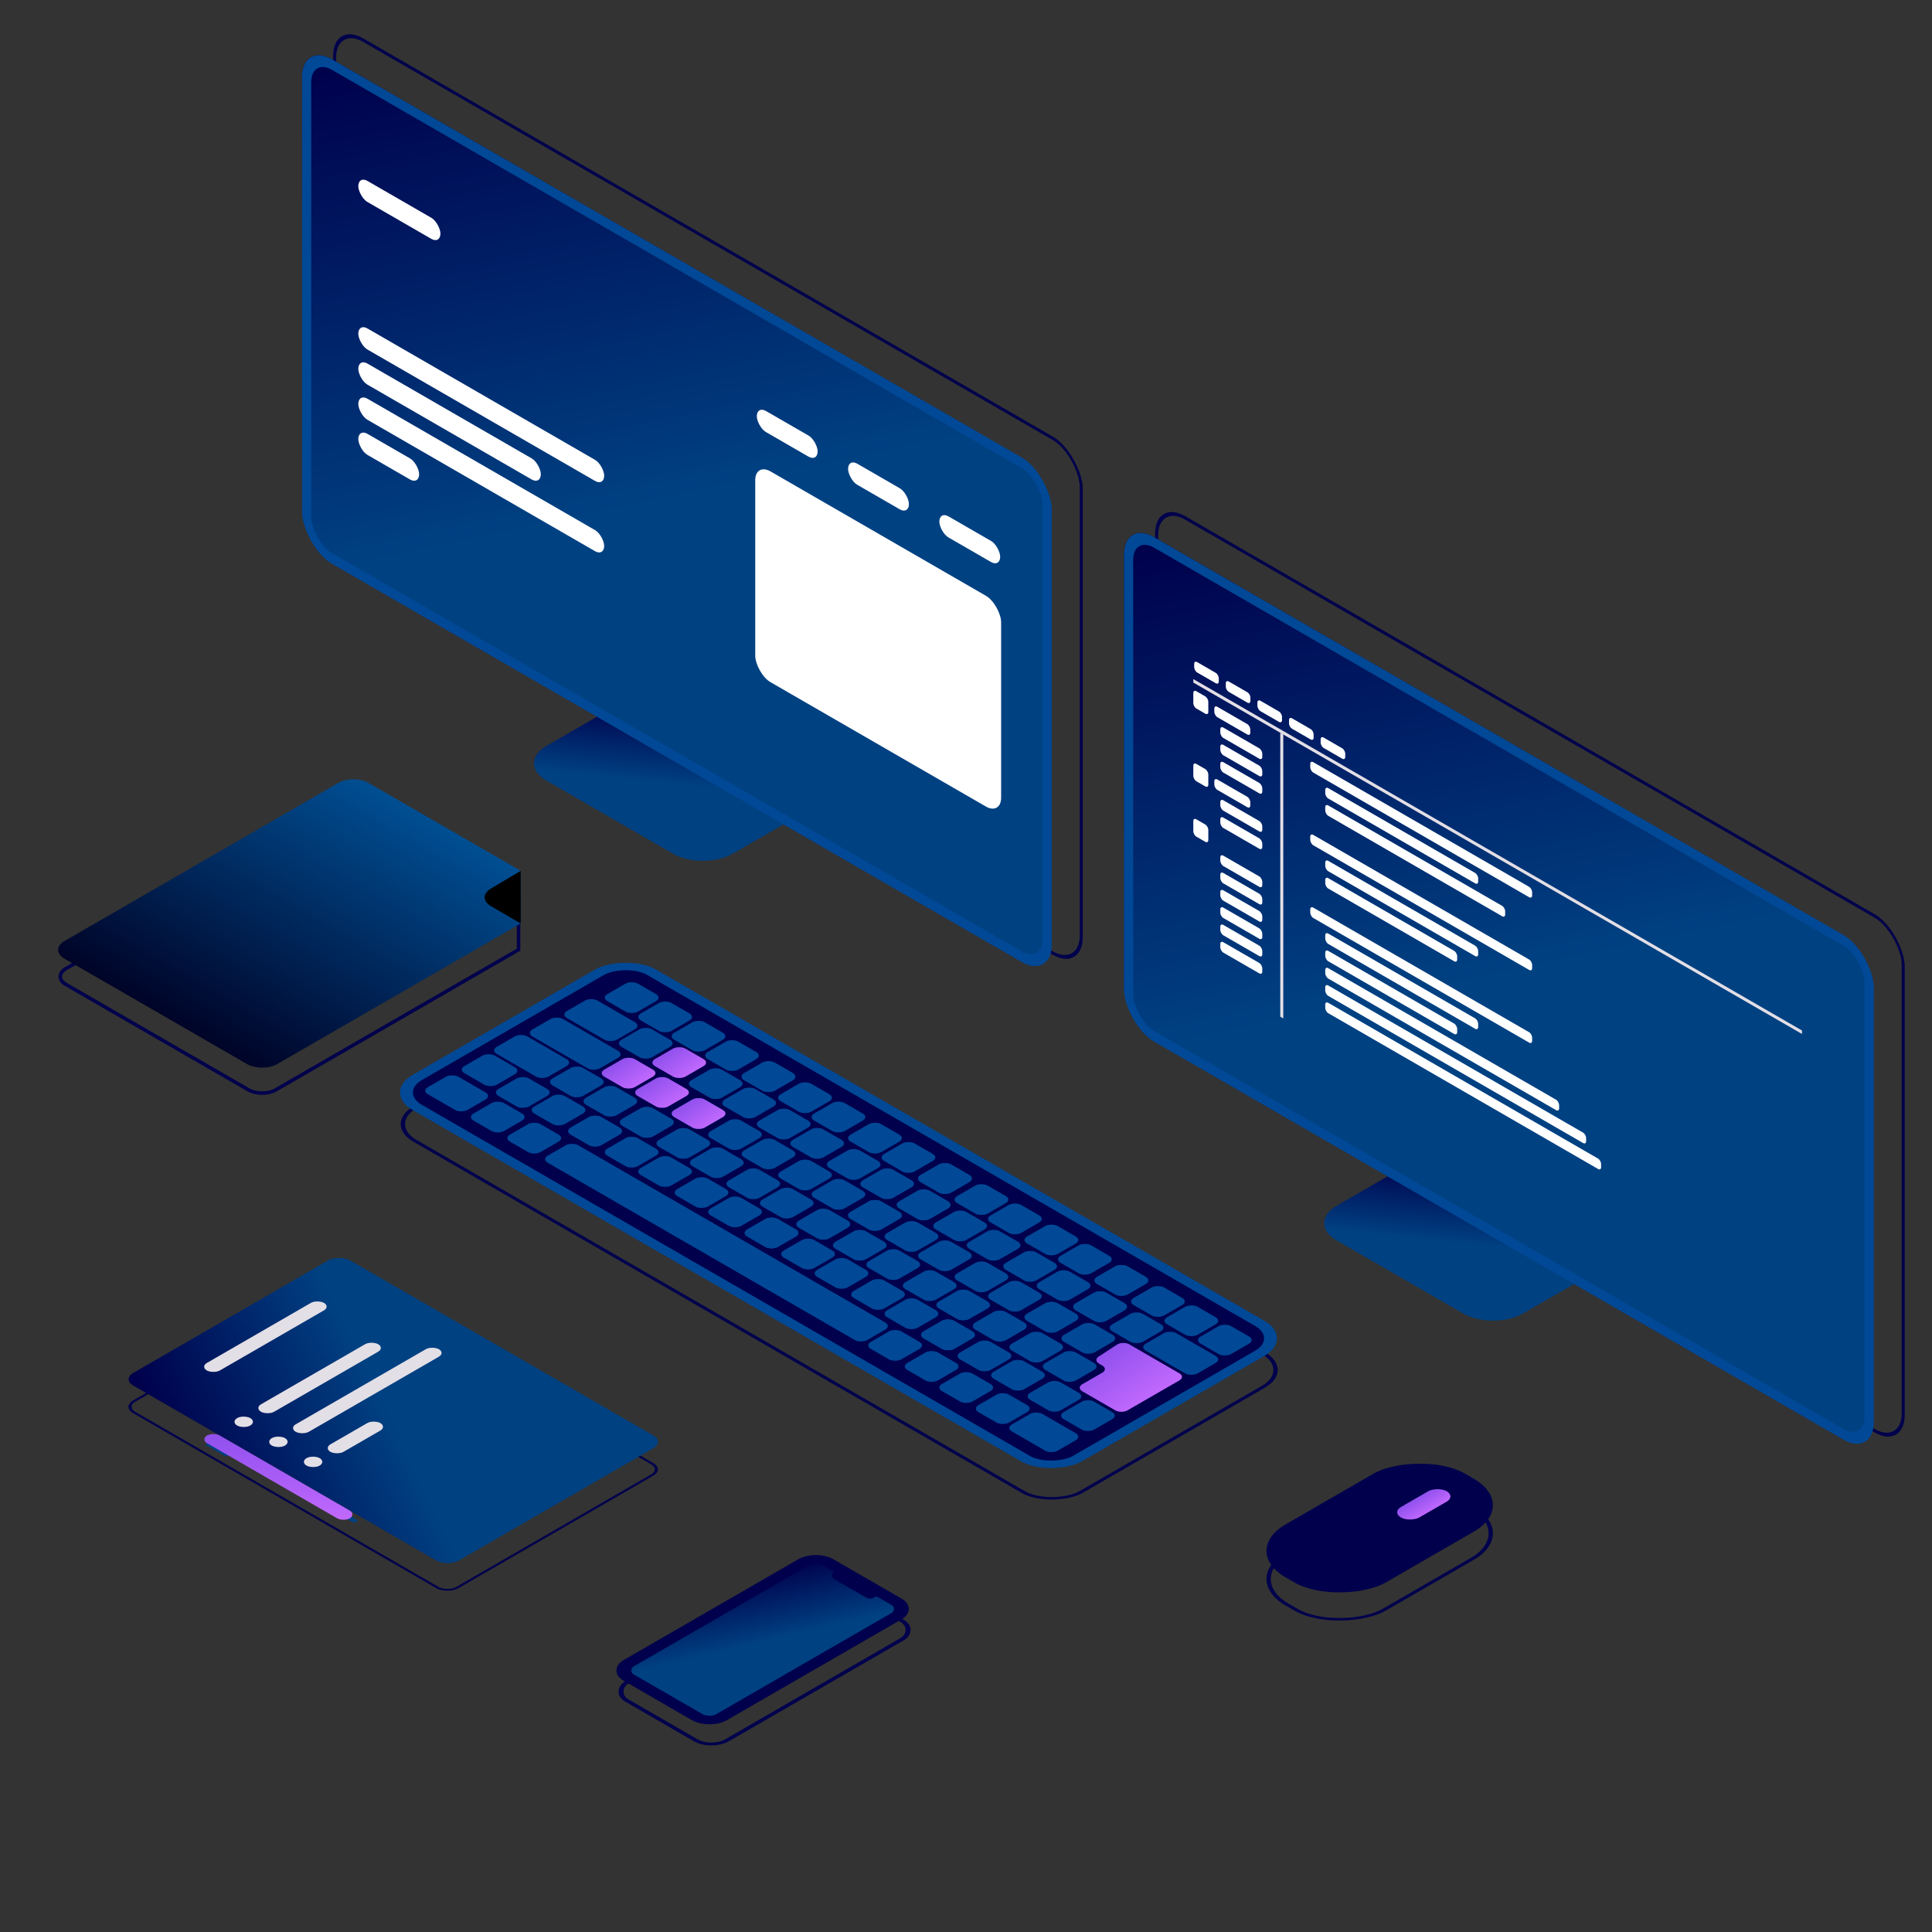 <svg width="550" height="550" viewBox="0 0 550 550" fill="none" xmlns="http://www.w3.org/2000/svg">
<rect x="0" y="0" width="550" height="550" fill="#333333" stroke="none"/>
<rect x="0.427" y="0.739" width="245.426" height="146.538" rx="9.364" transform="matrix(0.866 0.5 -2.20305e-08 1 328.897 141.787)" stroke="#00004C" stroke-width="0.986"/>
<path d="M403.63 329.902L456.726 360.556L433.592 373.913C428.877 376.635 421.234 376.635 416.52 373.913L380.496 353.114C375.782 350.393 375.782 345.98 380.496 343.258L403.63 329.902Z" fill="url(#paint0_linear_117_95)"/>
<g clip-path="url(#clip0_117_95)">
<rect width="246.411" height="143.579" rx="9.856" transform="matrix(0.866 0.5 -2.20305e-08 1 320 147.981)" fill="url(#paint1_linear_117_95)"/>
<line y1="-0.493" x2="80.823" y2="-0.493" transform="matrix(1.52141e-08 1 -0.866 -0.5 364.467 208.599)" stroke="#E3DFE6" stroke-width="0.986"/>
<line y1="-0.493" x2="200.086" y2="-0.493" transform="matrix(0.866 0.5 -9.77409e-08 1 339.713 194.307)" stroke="#E3DFE6" stroke-width="0.986"/>
<rect width="4.928" height="4.928" rx="0.986" transform="matrix(0.866 0.5 -2.20305e-08 1 339.713 196.278)" fill="white"/>
<rect width="4.928" height="4.928" rx="0.986" transform="matrix(0.866 0.5 -2.20305e-08 1 339.713 216.977)" fill="white"/>
<rect width="4.928" height="4.928" rx="0.986" transform="matrix(0.866 0.5 -2.20305e-08 1 339.713 232.747)" fill="white"/>
<rect width="13.799" height="2.957" rx="0.986" transform="matrix(0.866 0.5 -2.20305e-08 1 347.396 206.627)" fill="white"/>
<rect width="72.938" height="2.957" rx="0.986" transform="matrix(0.866 0.5 -2.20305e-08 1 373.003 216.484)" fill="white"/>
<rect width="8.083" height="2.957" rx="0.986" transform="matrix(0.866 0.5 -2.20305e-08 1 339.96 188)" fill="white"/>
<path d="M348.96 194.507C348.96 193.963 349.342 193.742 349.814 194.014L355.107 197.07C355.578 197.342 355.96 198.004 355.96 198.548L355.96 199.534C355.96 200.078 355.578 200.299 355.107 200.027L349.814 196.971C349.342 196.699 348.96 196.037 348.96 195.493L348.96 194.507Z" fill="white"/>
<path d="M366.96 204.986C366.96 204.441 367.342 204.221 367.814 204.493L373.107 207.549C373.578 207.821 373.96 208.483 373.96 209.027L373.96 210.013C373.96 210.557 373.578 210.778 373.107 210.505L367.814 207.45C367.342 207.177 366.96 206.516 366.96 205.971L366.96 204.986Z" fill="white"/>
<rect width="8.083" height="2.957" rx="0.986" transform="matrix(0.866 0.5 -2.20305e-08 1 357.96 199)" fill="white"/>
<rect width="8.083" height="2.957" rx="0.986" transform="matrix(0.866 0.5 -2.20305e-08 1 375.96 209.478)" fill="white"/>
<rect width="72.938" height="2.957" rx="0.986" transform="matrix(0.866 0.5 -2.20305e-08 1 373.003 237.182)" fill="white"/>
<rect width="72.938" height="2.957" rx="0.986" transform="matrix(0.866 0.5 -2.20305e-08 1 373.003 257.881)" fill="white"/>
<rect width="50.268" height="2.957" rx="0.986" transform="matrix(0.866 0.5 -2.20305e-08 1 377.271 223.876)" fill="white"/>
<rect width="50.268" height="2.957" rx="0.986" transform="matrix(0.866 0.5 -2.20305e-08 1 377.271 244.575)" fill="white"/>
<rect width="50.268" height="2.957" rx="0.986" transform="matrix(0.866 0.5 -2.20305e-08 1 377.271 265.273)" fill="white"/>
<rect width="59.139" height="2.957" rx="0.986" transform="matrix(0.866 0.5 -2.20305e-08 1 377.271 228.804)" fill="white"/>
<rect width="43.368" height="2.957" rx="0.986" transform="matrix(0.866 0.5 -2.20305e-08 1 377.271 249.503)" fill="white"/>
<rect width="43.368" height="2.957" rx="0.986" transform="matrix(0.866 0.5 -2.20305e-08 1 377.271 270.202)" fill="white"/>
<rect width="76.88" height="2.957" rx="0.986" transform="matrix(0.866 0.5 -2.20305e-08 1 377.271 275.13)" fill="white"/>
<rect width="85.751" height="2.957" rx="0.986" transform="matrix(0.866 0.5 -2.20305e-08 1 377.271 280.058)" fill="white"/>
<rect width="90.679" height="2.957" rx="0.986" transform="matrix(0.866 0.5 -2.20305e-08 1 377.271 284.986)" fill="white"/>
<rect width="13.799" height="2.957" rx="0.986" transform="matrix(0.866 0.5 -2.20305e-08 1 347.396 227.326)" fill="white"/>
<rect width="13.799" height="2.957" rx="0.986" transform="matrix(0.866 0.5 -2.20305e-08 1 347.396 243.096)" fill="white"/>
<rect width="13.799" height="2.957" rx="0.986" transform="matrix(0.866 0.5 -2.20305e-08 1 347.396 257.881)" fill="white"/>
<rect width="13.799" height="2.957" rx="0.986" transform="matrix(0.866 0.5 -2.20305e-08 1 347.396 211.556)" fill="white"/>
<rect width="13.799" height="2.957" rx="0.986" transform="matrix(0.866 0.5 -2.20305e-08 1 347.396 232.254)" fill="white"/>
<rect width="13.799" height="2.957" rx="0.986" transform="matrix(0.866 0.5 -2.20305e-08 1 347.396 248.025)" fill="white"/>
<rect width="13.799" height="2.957" rx="0.986" transform="matrix(0.866 0.5 -2.20305e-08 1 347.396 262.809)" fill="white"/>
<rect width="13.799" height="2.957" rx="0.986" transform="matrix(0.866 0.5 -2.20305e-08 1 347.396 252.953)" fill="white"/>
<rect width="13.799" height="2.957" rx="0.986" transform="matrix(0.866 0.5 -2.20305e-08 1 347.396 267.737)" fill="white"/>
<rect width="13.799" height="2.957" rx="0.986" transform="matrix(0.866 0.5 -2.20305e-08 1 347.396 216.484)" fill="white"/>
<rect width="11.828" height="2.957" rx="0.986" transform="matrix(0.866 0.5 -2.20305e-08 1 345.688 200.714)" fill="white"/>
<rect width="11.828" height="2.957" rx="0.986" transform="matrix(0.866 0.5 -2.20305e-08 1 345.688 221.412)" fill="white"/>
</g>
<rect x="1.299" y="2.25" width="243.411" height="140.579" rx="8.356" transform="matrix(0.866 0.5 -2.20305e-08 1 320.174 147.332)" stroke="#014896" stroke-width="3"/>
<rect x="0.427" y="0.739" width="245.426" height="146.538" rx="9.364" transform="matrix(0.866 0.5 -2.20305e-08 1 94.896 5.787)" stroke="#00004C" stroke-width="0.986"/>
<path d="M178.67 199L231.765 229.655L208.632 243.011C203.917 245.733 196.274 245.733 191.56 243.011L155.536 222.213C150.822 219.491 150.822 215.078 155.536 212.356L178.67 199Z" fill="url(#paint2_linear_117_95)"/>
<g clip-path="url(#clip1_117_95)">
<rect width="246.411" height="143.579" rx="9.856" transform="matrix(0.866 0.5 -2.20305e-08 1 86 11.981)" fill="url(#paint3_linear_117_95)"/>
<rect width="80.829" height="60" rx="5" transform="matrix(0.866 0.5 -2.20305e-08 1 215 131.691)" fill="white"/>
<rect width="80.829" height="6" rx="3" transform="matrix(0.866 0.5 -2.20305e-08 1 102 92)" fill="white"/>
<rect width="27" height="6" rx="3" transform="matrix(0.866 0.5 -2.20305e-08 1 102 50)" fill="white"/>
<rect width="20" height="6" rx="3" transform="matrix(0.866 0.5 -2.20305e-08 1 215.449 115.5)" fill="white"/>
<rect width="20" height="6" rx="3" transform="matrix(0.866 0.5 -2.20305e-08 1 241.43 130.5)" fill="white"/>
<rect width="20" height="6" rx="3" transform="matrix(0.866 0.5 -2.20305e-08 1 267.411 145.5)" fill="white"/>
<rect width="20" height="6" rx="3" transform="matrix(0.866 0.5 -2.20305e-08 1 102 122)" fill="white"/>
<rect width="60" height="6" rx="3" transform="matrix(0.866 0.5 -2.20305e-08 1 102 102)" fill="white"/>
<rect width="80.829" height="6" rx="3" transform="matrix(0.866 0.5 -2.20305e-08 1 102 112)" fill="white"/>
</g>
<rect x="1.299" y="2.25" width="243.411" height="140.579" rx="8.356" transform="matrix(0.866 0.5 -2.20305e-08 1 86.174 11.332)" stroke="#014896" stroke-width="3"/>
<rect x="0.617" width="70.565" height="106.204" rx="3.208" transform="matrix(0.866 -0.5 0.866 0.5 34.851 400.788)" stroke="#00004D" stroke-width="0.713"/>
<rect width="71.278" height="106.917" rx="3.564" transform="matrix(0.866 -0.5 0.866 0.5 34.812 392.639)" fill="url(#paint4_linear_117_95)"/>
<rect width="38.49" height="4.277" rx="2.138" transform="matrix(0.866 -0.5 0.866 0.5 57.035 389.075)" fill="#E3DFE6"/>
<rect width="38.49" height="4.277" rx="2.138" transform="matrix(0.866 -0.5 0.866 0.5 72.467 400.836)" fill="#E3DFE6"/>
<rect width="47.044" height="4.277" rx="2.138" transform="matrix(0.866 -0.5 0.866 0.5 82.343 406.538)" fill="#E3DFE6"/>
<rect width="1.426" height="7.128" rx="0.713" transform="matrix(0.866 -0.5 0.866 0.5 58.269 411.171)" fill="#004182"/>
<rect width="1.426" height="7.128" rx="0.713" transform="matrix(0.866 -0.5 0.866 0.5 94.689 430.06)" fill="#004182"/>
<rect width="47.044" height="4.277" rx="2.138" transform="matrix(-0.866 -0.5 0.866 -0.5 97.775 433.268)" fill="url(#paint5_linear_117_95)"/>
<rect width="16.394" height="4.277" rx="2.138" transform="matrix(0.866 -0.5 0.866 0.5 92.22 412.24)" fill="#E3DFE6"/>
<rect width="4.277" height="4.277" rx="2.138" transform="matrix(0.866 -0.5 0.866 0.5 65.677 404.756)" fill="#E3DFE6"/>
<rect width="4.277" height="4.277" rx="2.138" transform="matrix(0.866 -0.5 0.866 0.5 75.553 410.458)" fill="#E3DFE6"/>
<rect width="4.277" height="4.277" rx="2.138" transform="matrix(0.866 -0.5 0.866 0.5 85.43 416.161)" fill="#E3DFE6"/>
<rect x="-3.42999e-08" y="0.575" width="32.93" height="67.904" rx="5.179" transform="matrix(0.866 0.5 -0.866 0.5 233.302 447.288)" stroke="#00004D" stroke-width="1.151"/>
<rect x="-1.029e-07" y="1.726" width="30.628" height="65.602" rx="4.028" transform="matrix(0.866 0.5 -0.866 0.5 233.739 441.863)" fill="url(#paint6_linear_117_95)" stroke="#00004D" stroke-width="3.453"/>
<path d="M237.694 449.671C236.556 449.014 236.556 447.949 237.694 447.291L237.999 447.115L250.033 454.063L248.697 454.834C248.128 455.163 247.205 455.163 246.636 454.834L237.694 449.671Z" fill="#00004D"/>
<rect width="33" height="59" rx="15" transform="matrix(-0.866 -0.5 -0.866 0.5 432.602 428.5)" fill="#00004D"/>
<rect x="-0.866" width="32" height="58" rx="14.5" transform="matrix(-0.866 -0.5 -0.866 0.5 430.986 436.067)" stroke="#00004D"/>
<rect width="6" height="15" rx="3" transform="matrix(-0.866 -0.5 -0.866 0.5 414.416 426)" fill="url(#paint7_linear_117_95)"/>
<rect x="-0.866" width="219" height="79" rx="9.5" transform="matrix(-0.866 -0.5 -0.866 0.5 367.192 389.567)" stroke="#00004D"/>
<rect x="-2.598" width="217" height="77" rx="8.5" transform="matrix(-0.866 -0.5 -0.866 0.5 363.754 379.701)" fill="#00004D" stroke="#014896" stroke-width="3"/>
<rect width="10" height="10" rx="2" transform="matrix(-0.866 -0.5 -0.866 0.5 308.846 397.5)" fill="#014896"/>
<path d="M335.762 392.96C336.718 392.408 336.718 391.513 335.762 390.96L324.621 384.528L321.548 382.732C320.551 382.149 318.908 382.175 317.969 382.789L312.725 386.217C311.889 386.763 311.91 387.587 312.773 388.12L313.874 388.799C314.776 389.356 314.751 390.226 313.817 390.765L308.097 394.068C307.14 394.62 307.14 395.515 308.097 396.068L317.506 401.5C318.463 402.052 320.014 402.052 320.97 401.5L335.762 392.96Z" fill="url(#paint8_linear_117_95)"/>
<rect width="10" height="10" rx="2" transform="matrix(-0.866 -0.5 -0.866 0.5 357.343 381.5)" fill="#014896"/>
<rect width="10" height="10" rx="2" transform="matrix(-0.866 -0.5 -0.866 0.5 208.387 339.5)" fill="#014896"/>
<rect width="10" height="10" rx="2" transform="matrix(-0.866 -0.5 -0.866 0.5 223.11 337)" fill="#014896"/>
<rect width="10" height="10" rx="2" transform="matrix(-0.866 -0.5 -0.866 0.5 237.832 334.5)" fill="#014896"/>
<rect width="10" height="10" rx="2" transform="matrix(-0.866 -0.5 -0.866 0.5 251.688 331.5)" fill="#014896"/>
<rect width="10" height="10" rx="2" transform="matrix(-0.866 -0.5 -0.866 0.5 212.409 308.5)" fill="#014896"/>
<rect width="10" height="10" rx="2" transform="matrix(-0.866 -0.5 -0.866 0.5 257.751 324)" fill="#014896"/>
<rect width="10" height="10" rx="2" transform="matrix(-0.866 -0.5 -0.866 0.5 258.617 368.5)" fill="#014896"/>
<rect width="10" height="10" rx="2" transform="matrix(-0.866 -0.5 -0.866 0.5 273.339 366)" fill="#014896"/>
<rect width="10" height="10" rx="2" transform="matrix(-0.866 -0.5 -0.866 0.5 288.061 363.5)" fill="#014896"/>
<rect width="10" height="10" rx="2" transform="matrix(-0.866 -0.5 -0.866 0.5 301.918 360.5)" fill="#014896"/>
<rect width="10" height="10" rx="2" transform="matrix(-0.866 -0.5 -0.866 0.5 307.98 353)" fill="#014896"/>
<rect width="10.62" height="10" rx="2" transform="matrix(-0.866 -0.5 -0.866 0.5 148.302 304.81)" fill="#014896"/>
<rect width="10" height="10" rx="2" transform="matrix(-0.866 -0.5 -0.866 0.5 172.88 308)" fill="#014896"/>
<rect width="10" height="10" rx="2" transform="matrix(-0.866 -0.5 -0.866 0.5 187.602 305.5)" fill="url(#paint9_linear_117_95)"/>
<rect width="22.15" height="10" rx="2" transform="matrix(-0.866 -0.5 -0.866 0.5 177.674 300.147)" fill="#014896"/>
<rect width="10" height="10" rx="2" transform="matrix(-0.866 -0.5 -0.866 0.5 207.521 295)" fill="#014896"/>
<rect width="10" height="10" rx="2" transform="matrix(-0.866 -0.5 -0.866 0.5 188.49 284)" fill="#014896"/>
<rect width="10" height="10" rx="2" transform="matrix(-0.866 -0.5 -0.866 0.5 318.372 403)" fill="#014896"/>
<rect width="10" height="10" rx="2" transform="matrix(-0.866 -0.5 -0.866 0.5 217.913 345)" fill="#014896"/>
<rect width="10" height="10" rx="2" transform="matrix(-0.866 -0.5 -0.866 0.5 232.636 342.5)" fill="#014896"/>
<rect width="10" height="10" rx="2" transform="matrix(-0.866 -0.5 -0.866 0.5 247.358 340)" fill="#014896"/>
<rect width="10" height="10" rx="2" transform="matrix(-0.866 -0.5 -0.866 0.5 261.215 337)" fill="#014896"/>
<rect width="10" height="10" rx="2" transform="matrix(-0.866 -0.5 -0.866 0.5 221.935 314)" fill="#014896"/>
<rect width="10" height="10" rx="2" transform="matrix(-0.866 -0.5 -0.866 0.5 267.277 329.5)" fill="#014896"/>
<rect width="10" height="10" rx="2" transform="matrix(-0.866 -0.5 -0.866 0.5 268.143 374)" fill="#014896"/>
<rect width="10" height="10" rx="2" transform="matrix(-0.866 -0.5 -0.866 0.5 282.865 371.5)" fill="#014896"/>
<rect width="10" height="10" rx="2" transform="matrix(-0.866 -0.5 -0.866 0.5 297.588 369)" fill="#014896"/>
<rect width="10" height="10" rx="2" transform="matrix(-0.866 -0.5 -0.866 0.5 311.444 366)" fill="#014896"/>
<rect width="10" height="10" rx="2" transform="matrix(-0.866 -0.5 -0.866 0.5 317.506 358.5)" fill="#014896"/>
<rect width="10" height="10" rx="2" transform="matrix(-0.866 -0.5 -0.866 0.5 167.684 316)" fill="#014896"/>
<rect width="10" height="10" rx="2" transform="matrix(-0.866 -0.5 -0.866 0.5 157.49 311)" fill="#014896"/>
<rect width="10" height="10" rx="2" transform="matrix(-0.866 -0.5 -0.866 0.5 182.406 313.5)" fill="#014896"/>
<rect width="16.967" height="10" rx="2" transform="matrix(-0.866 -0.5 -0.866 0.5 163.017 302.5)" fill="#014896"/>
<rect width="10" height="10" rx="2" transform="matrix(-0.866 -0.5 -0.866 0.5 197.129 311)" fill="url(#paint10_linear_117_95)"/>
<rect width="10" height="10" rx="2" transform="matrix(-0.866 -0.5 -0.866 0.5 217.047 300.5)" fill="#014896"/>
<rect width="10" height="10" rx="2" transform="matrix(-0.866 -0.5 -0.866 0.5 198.017 289.5)" fill="#014896"/>
<rect width="15" height="10" rx="2" transform="matrix(-0.866 -0.5 -0.866 0.5 307.98 409)" fill="#014896"/>
<rect width="10" height="10" rx="2" transform="matrix(-0.866 -0.5 -0.866 0.5 294.124 401)" fill="#014896"/>
<rect width="10" height="10" rx="2" transform="matrix(-0.866 -0.5 -0.866 0.5 283.731 395)" fill="#014896"/>
<rect width="10" height="10" rx="2" transform="matrix(-0.866 -0.5 -0.866 0.5 273.883 389)" fill="#014896"/>
<rect width="10" height="10" rx="2" transform="matrix(-0.866 -0.5 -0.866 0.5 263.49 383)" fill="#014896"/>
<rect width="10" height="10" rx="2" transform="matrix(-0.866 -0.5 -0.866 0.5 160.756 324)" fill="#014896"/>
<rect width="10" height="10" rx="2" transform="matrix(-0.866 -0.5 -0.866 0.5 150.363 318)" fill="#014896"/>
<rect width="13" height="10" rx="2" transform="matrix(-0.866 -0.5 -0.866 0.5 139.971 312)" fill="#014896"/>
<rect width="105" height="10" rx="2" transform="matrix(-0.866 -0.5 -0.866 0.5 253.763 377.5)" fill="#014896"/>
<rect width="10" height="10" rx="2" transform="matrix(-0.866 -0.5 -0.866 0.5 298.454 391.5)" fill="#014896"/>
<rect width="10" height="10" rx="2" transform="matrix(-0.866 -0.5 -0.866 0.5 313.176 389)" fill="#014896"/>
<rect width="17" height="10" rx="2" transform="matrix(-0.866 -0.5 -0.866 0.5 347.817 387)" fill="#014896"/>
<rect width="10" height="10" rx="2" transform="matrix(-0.866 -0.5 -0.866 0.5 347.817 376)" fill="#014896"/>
<rect width="10" height="10" rx="2" transform="matrix(-0.866 -0.5 -0.866 0.5 197.995 333.5)" fill="#014896"/>
<rect width="10" height="10" rx="2" transform="matrix(-0.866 -0.5 -0.866 0.5 212.717 331)" fill="#014896"/>
<rect width="10" height="10" rx="2" transform="matrix(-0.866 -0.5 -0.866 0.5 227.44 328.5)" fill="#014896"/>
<rect width="10" height="10" rx="2" transform="matrix(-0.866 -0.5 -0.866 0.5 241.296 325.5)" fill="#014896"/>
<rect width="10" height="10" rx="2" transform="matrix(-0.866 -0.5 -0.866 0.5 202.017 302.5)" fill="url(#paint11_linear_117_95)"/>
<rect width="10" height="10" rx="2" transform="matrix(-0.866 -0.5 -0.866 0.5 247.358 318)" fill="#014896"/>
<rect width="10" height="10" rx="2" transform="matrix(-0.866 -0.5 -0.866 0.5 248.224 362.5)" fill="#014896"/>
<rect width="10" height="10" rx="2" transform="matrix(-0.866 -0.5 -0.866 0.5 262.947 360)" fill="#014896"/>
<rect width="10" height="10" rx="2" transform="matrix(-0.866 -0.5 -0.866 0.5 277.669 357.5)" fill="#014896"/>
<rect width="10" height="10" rx="2" transform="matrix(-0.866 -0.5 -0.866 0.5 291.526 354.5)" fill="#014896"/>
<rect width="10" height="10" rx="2" transform="matrix(-0.866 -0.5 -0.866 0.5 297.588 347)" fill="#014896"/>
<rect width="10" height="10" rx="2" transform="matrix(-0.866 -0.5 -0.866 0.5 288.927 386)" fill="#014896"/>
<rect width="10" height="10" rx="2" transform="matrix(-0.866 -0.5 -0.866 0.5 303.65 383.5)" fill="#014896"/>
<rect width="10" height="10" rx="2" transform="matrix(-0.866 -0.5 -0.866 0.5 332.229 378)" fill="#014896"/>
<rect width="10" height="10" rx="2" transform="matrix(-0.866 -0.5 -0.866 0.5 338.291 370.5)" fill="#014896"/>
<rect width="10" height="10" rx="2" transform="matrix(-0.866 -0.5 -0.866 0.5 188.469 328)" fill="#014896"/>
<rect width="10" height="10" rx="2" transform="matrix(-0.866 -0.5 -0.866 0.5 203.191 325.5)" fill="#014896"/>
<rect width="10" height="10" rx="2" transform="matrix(-0.866 -0.5 -0.866 0.5 217.913 323)" fill="#014896"/>
<rect width="10" height="10" rx="2" transform="matrix(-0.866 -0.5 -0.866 0.5 231.77 320)" fill="#014896"/>
<rect width="10" height="10" rx="2" transform="matrix(-0.866 -0.5 -0.866 0.5 192.49 297)" fill="#014896"/>
<rect width="16.38" height="10" rx="2" transform="matrix(-0.866 -0.5 -0.866 0.5 182.49 292)" fill="#014896"/>
<rect width="10" height="10" rx="2" transform="matrix(-0.866 -0.5 -0.866 0.5 237.832 312.5)" fill="#014896"/>
<rect width="10" height="10" rx="2" transform="matrix(-0.866 -0.5 -0.866 0.5 238.698 357)" fill="#014896"/>
<rect width="10" height="10" rx="2" transform="matrix(-0.866 -0.5 -0.866 0.5 253.42 354.5)" fill="#014896"/>
<rect width="10" height="10" rx="2" transform="matrix(-0.866 -0.5 -0.866 0.5 268.143 352)" fill="#014896"/>
<rect width="10" height="10" rx="2" transform="matrix(-0.866 -0.5 -0.866 0.5 281.999 349)" fill="#014896"/>
<rect width="10" height="10" rx="2" transform="matrix(-0.866 -0.5 -0.866 0.5 288.061 341.5)" fill="#014896"/>
<rect width="10" height="10" rx="2" transform="matrix(-0.866 -0.5 -0.866 0.5 278.535 380)" fill="#014896"/>
<rect width="10" height="10" rx="2" transform="matrix(-0.866 -0.5 -0.866 0.5 293.258 377.5)" fill="#014896"/>
<rect width="10" height="10" rx="2" transform="matrix(-0.866 -0.5 -0.866 0.5 307.98 375)" fill="#014896"/>
<rect width="10" height="10" rx="2" transform="matrix(-0.866 -0.5 -0.866 0.5 321.836 372)" fill="#014896"/>
<rect width="10" height="10" rx="2" transform="matrix(-0.866 -0.5 -0.866 0.5 327.899 364.5)" fill="#014896"/>
<rect width="10" height="10" rx="2" transform="matrix(-0.866 -0.5 -0.866 0.5 178.076 322)" fill="#014896"/>
<rect width="10" height="10" rx="2" transform="matrix(-0.866 -0.5 -0.866 0.5 192.799 319.5)" fill="#014896"/>
<rect width="10" height="10" rx="2" transform="matrix(-0.866 -0.5 -0.866 0.5 207.521 317)" fill="#014896"/>
<rect width="10" height="10" rx="2" transform="matrix(-0.866 -0.5 -0.866 0.5 227.44 306.5)" fill="#014896"/>
<rect width="10" height="10" rx="2" transform="matrix(-0.866 -0.5 -0.866 0.5 228.306 351)" fill="#014896"/>
<rect width="10" height="10" rx="2" transform="matrix(-0.866 -0.5 -0.866 0.5 243.028 348.5)" fill="#014896"/>
<rect width="10" height="10" rx="2" transform="matrix(-0.866 -0.5 -0.866 0.5 257.751 346)" fill="#014896"/>
<rect width="10" height="10" rx="2" transform="matrix(-0.866 -0.5 -0.866 0.5 271.607 343)" fill="#014896"/>
<rect width="10" height="10" rx="2" transform="matrix(-0.866 -0.5 -0.866 0.5 277.669 335.5)" fill="#014896"/>
<rect width="10" height="10" rx="2" transform="matrix(-0.866 -0.5 -0.866 0.5 278.535 380)" fill="#014896"/>
<rect width="10" height="10" rx="2" transform="matrix(-0.866 -0.5 -0.866 0.5 293.258 377.5)" fill="#014896"/>
<rect width="10" height="10" rx="2" transform="matrix(-0.866 -0.5 -0.866 0.5 307.98 375)" fill="#014896"/>
<rect width="10" height="10" rx="2" transform="matrix(-0.866 -0.5 -0.866 0.5 318.49 381)" fill="#014896"/>
<rect width="10" height="10" rx="2" transform="matrix(-0.866 -0.5 -0.866 0.5 321.836 372)" fill="#014896"/>
<rect width="10" height="10" rx="2" transform="matrix(-0.866 -0.5 -0.866 0.5 327.899 364.5)" fill="#014896"/>
<rect width="10" height="10" rx="2" transform="matrix(-0.866 -0.5 -0.866 0.5 178.076 322)" fill="#014896"/>
<rect width="10" height="10" rx="2" transform="matrix(-0.866 -0.5 -0.866 0.5 192.799 319.5)" fill="#014896"/>
<rect width="10" height="10" rx="2" transform="matrix(-0.866 -0.5 -0.866 0.5 207.521 317)" fill="url(#paint12_linear_117_95)"/>
<rect width="10" height="10" rx="2" transform="matrix(-0.866 -0.5 -0.866 0.5 227.44 306.5)" fill="#014896"/>
<rect width="10" height="10" rx="2" transform="matrix(-0.866 -0.5 -0.866 0.5 228.306 351)" fill="#014896"/>
<rect width="10" height="10" rx="2" transform="matrix(-0.866 -0.5 -0.866 0.5 243.028 348.5)" fill="#014896"/>
<rect width="10" height="10" rx="2" transform="matrix(-0.866 -0.5 -0.866 0.5 257.751 346)" fill="#014896"/>
<rect width="10" height="10" rx="2" transform="matrix(-0.866 -0.5 -0.866 0.5 271.607 343)" fill="#014896"/>
<rect width="10" height="10" rx="2" transform="matrix(-0.866 -0.5 -0.866 0.5 277.669 335.5)" fill="#014896"/>
<path d="M18.763 275.75L96.705 230.75C98.858 229.507 102.347 229.507 104.5 230.75L130.48 245.75L147.622 255.646L147.622 263L147.622 270.354L117.49 287.75L78.519 310.25C76.367 311.493 72.877 311.493 70.725 310.25L18.763 280.25C16.611 279.007 16.611 276.993 18.763 275.75Z" stroke="#00004C"/>
<path d="M96.272 222.9C98.664 221.519 102.541 221.519 104.933 222.9L130.913 237.9L148.234 247.9L148.234 255.4L148.234 262.9L117.923 280.4L78.952 302.9C76.56 304.281 72.683 304.281 70.292 302.9L18.33 272.9C15.939 271.519 15.939 269.281 18.33 267.9L96.272 222.9Z" fill="url(#paint13_linear_117_95)"/>
<path d="M148.234 247.9L148.234 262.9L139.738 257.949C137.394 256.582 137.371 254.385 139.687 253.003L148.234 247.9Z" fill="black"/>
<defs>
<linearGradient id="paint0_linear_117_95" x1="405.592" y1="331.199" x2="401.25" y2="373.927" gradientUnits="userSpaceOnUse">
<stop stop-color="#00004C"/>
<stop offset="0.504" stop-color="#004182"/>
</linearGradient>
<linearGradient id="paint1_linear_117_95" x1="9.767" y1="0.646" x2="144.117" y2="196.936" gradientUnits="userSpaceOnUse">
<stop stop-color="#00004C"/>
<stop offset="0.504" stop-color="#004182"/>
</linearGradient>
<linearGradient id="paint2_linear_117_95" x1="180.632" y1="200.297" x2="176.29" y2="243.025" gradientUnits="userSpaceOnUse">
<stop stop-color="#00004C"/>
<stop offset="0.504" stop-color="#004182"/>
</linearGradient>
<linearGradient id="paint3_linear_117_95" x1="9.767" y1="0.646" x2="144.117" y2="196.936" gradientUnits="userSpaceOnUse">
<stop stop-color="#00004C"/>
<stop offset="0.504" stop-color="#004182"/>
</linearGradient>
<linearGradient id="paint4_linear_117_95" x1="2.825" y1="0.481" x2="94.966" y2="52.775" gradientUnits="userSpaceOnUse">
<stop stop-color="#00004C"/>
<stop offset="0.504" stop-color="#004182"/>
</linearGradient>
<linearGradient id="paint5_linear_117_95" x1="0" y1="0" x2="31.539" y2="27.596" gradientUnits="userSpaceOnUse">
<stop stop-color="#C269FE"/>
<stop offset="1" stop-color="#894DEB"/>
</linearGradient>
<linearGradient id="paint6_linear_117_95" x1="1.351" y1="0.311" x2="50.858" y2="21.111" gradientUnits="userSpaceOnUse">
<stop stop-color="#00004C"/>
<stop offset="0.504" stop-color="#004182"/>
</linearGradient>
<linearGradient id="paint7_linear_117_95" x1="0" y1="0" x2="7.095" y2="0.226" gradientUnits="userSpaceOnUse">
<stop stop-color="#C269FE"/>
<stop offset="1" stop-color="#894DEB"/>
</linearGradient>
<linearGradient id="paint8_linear_117_95" x1="337.525" y1="391.943" x2="325.285" y2="373.793" gradientUnits="userSpaceOnUse">
<stop stop-color="#C269FE"/>
<stop offset="1" stop-color="#894DEB"/>
</linearGradient>
<linearGradient id="paint9_linear_117_95" x1="0" y1="0" x2="11.763" y2="0.936" gradientUnits="userSpaceOnUse">
<stop stop-color="#C269FE"/>
<stop offset="1" stop-color="#894DEB"/>
</linearGradient>
<linearGradient id="paint10_linear_117_95" x1="0" y1="0" x2="11.763" y2="0.936" gradientUnits="userSpaceOnUse">
<stop stop-color="#C269FE"/>
<stop offset="1" stop-color="#894DEB"/>
</linearGradient>
<linearGradient id="paint11_linear_117_95" x1="0" y1="0" x2="11.763" y2="0.936" gradientUnits="userSpaceOnUse">
<stop stop-color="#C269FE"/>
<stop offset="1" stop-color="#894DEB"/>
</linearGradient>
<linearGradient id="paint12_linear_117_95" x1="0" y1="0" x2="11.763" y2="0.936" gradientUnits="userSpaceOnUse">
<stop stop-color="#C269FE"/>
<stop offset="1" stop-color="#894DEB"/>
</linearGradient>
<linearGradient id="paint13_linear_117_95" x1="130.913" y1="237.9" x2="87.612" y2="312.9" gradientUnits="userSpaceOnUse">
<stop stop-color="#004E92"/>
<stop offset="1" stop-color="#000428"/>
</linearGradient>
<clipPath id="clip0_117_95">
<rect width="246.411" height="143.579" rx="9.856" transform="matrix(0.866 0.5 -2.20305e-08 1 320 147.981)" fill="white"/>
</clipPath>
<clipPath id="clip1_117_95">
<rect width="246.411" height="143.579" rx="9.856" transform="matrix(0.866 0.5 -2.20305e-08 1 86 11.981)" fill="white"/>
</clipPath>
</defs>
</svg>

